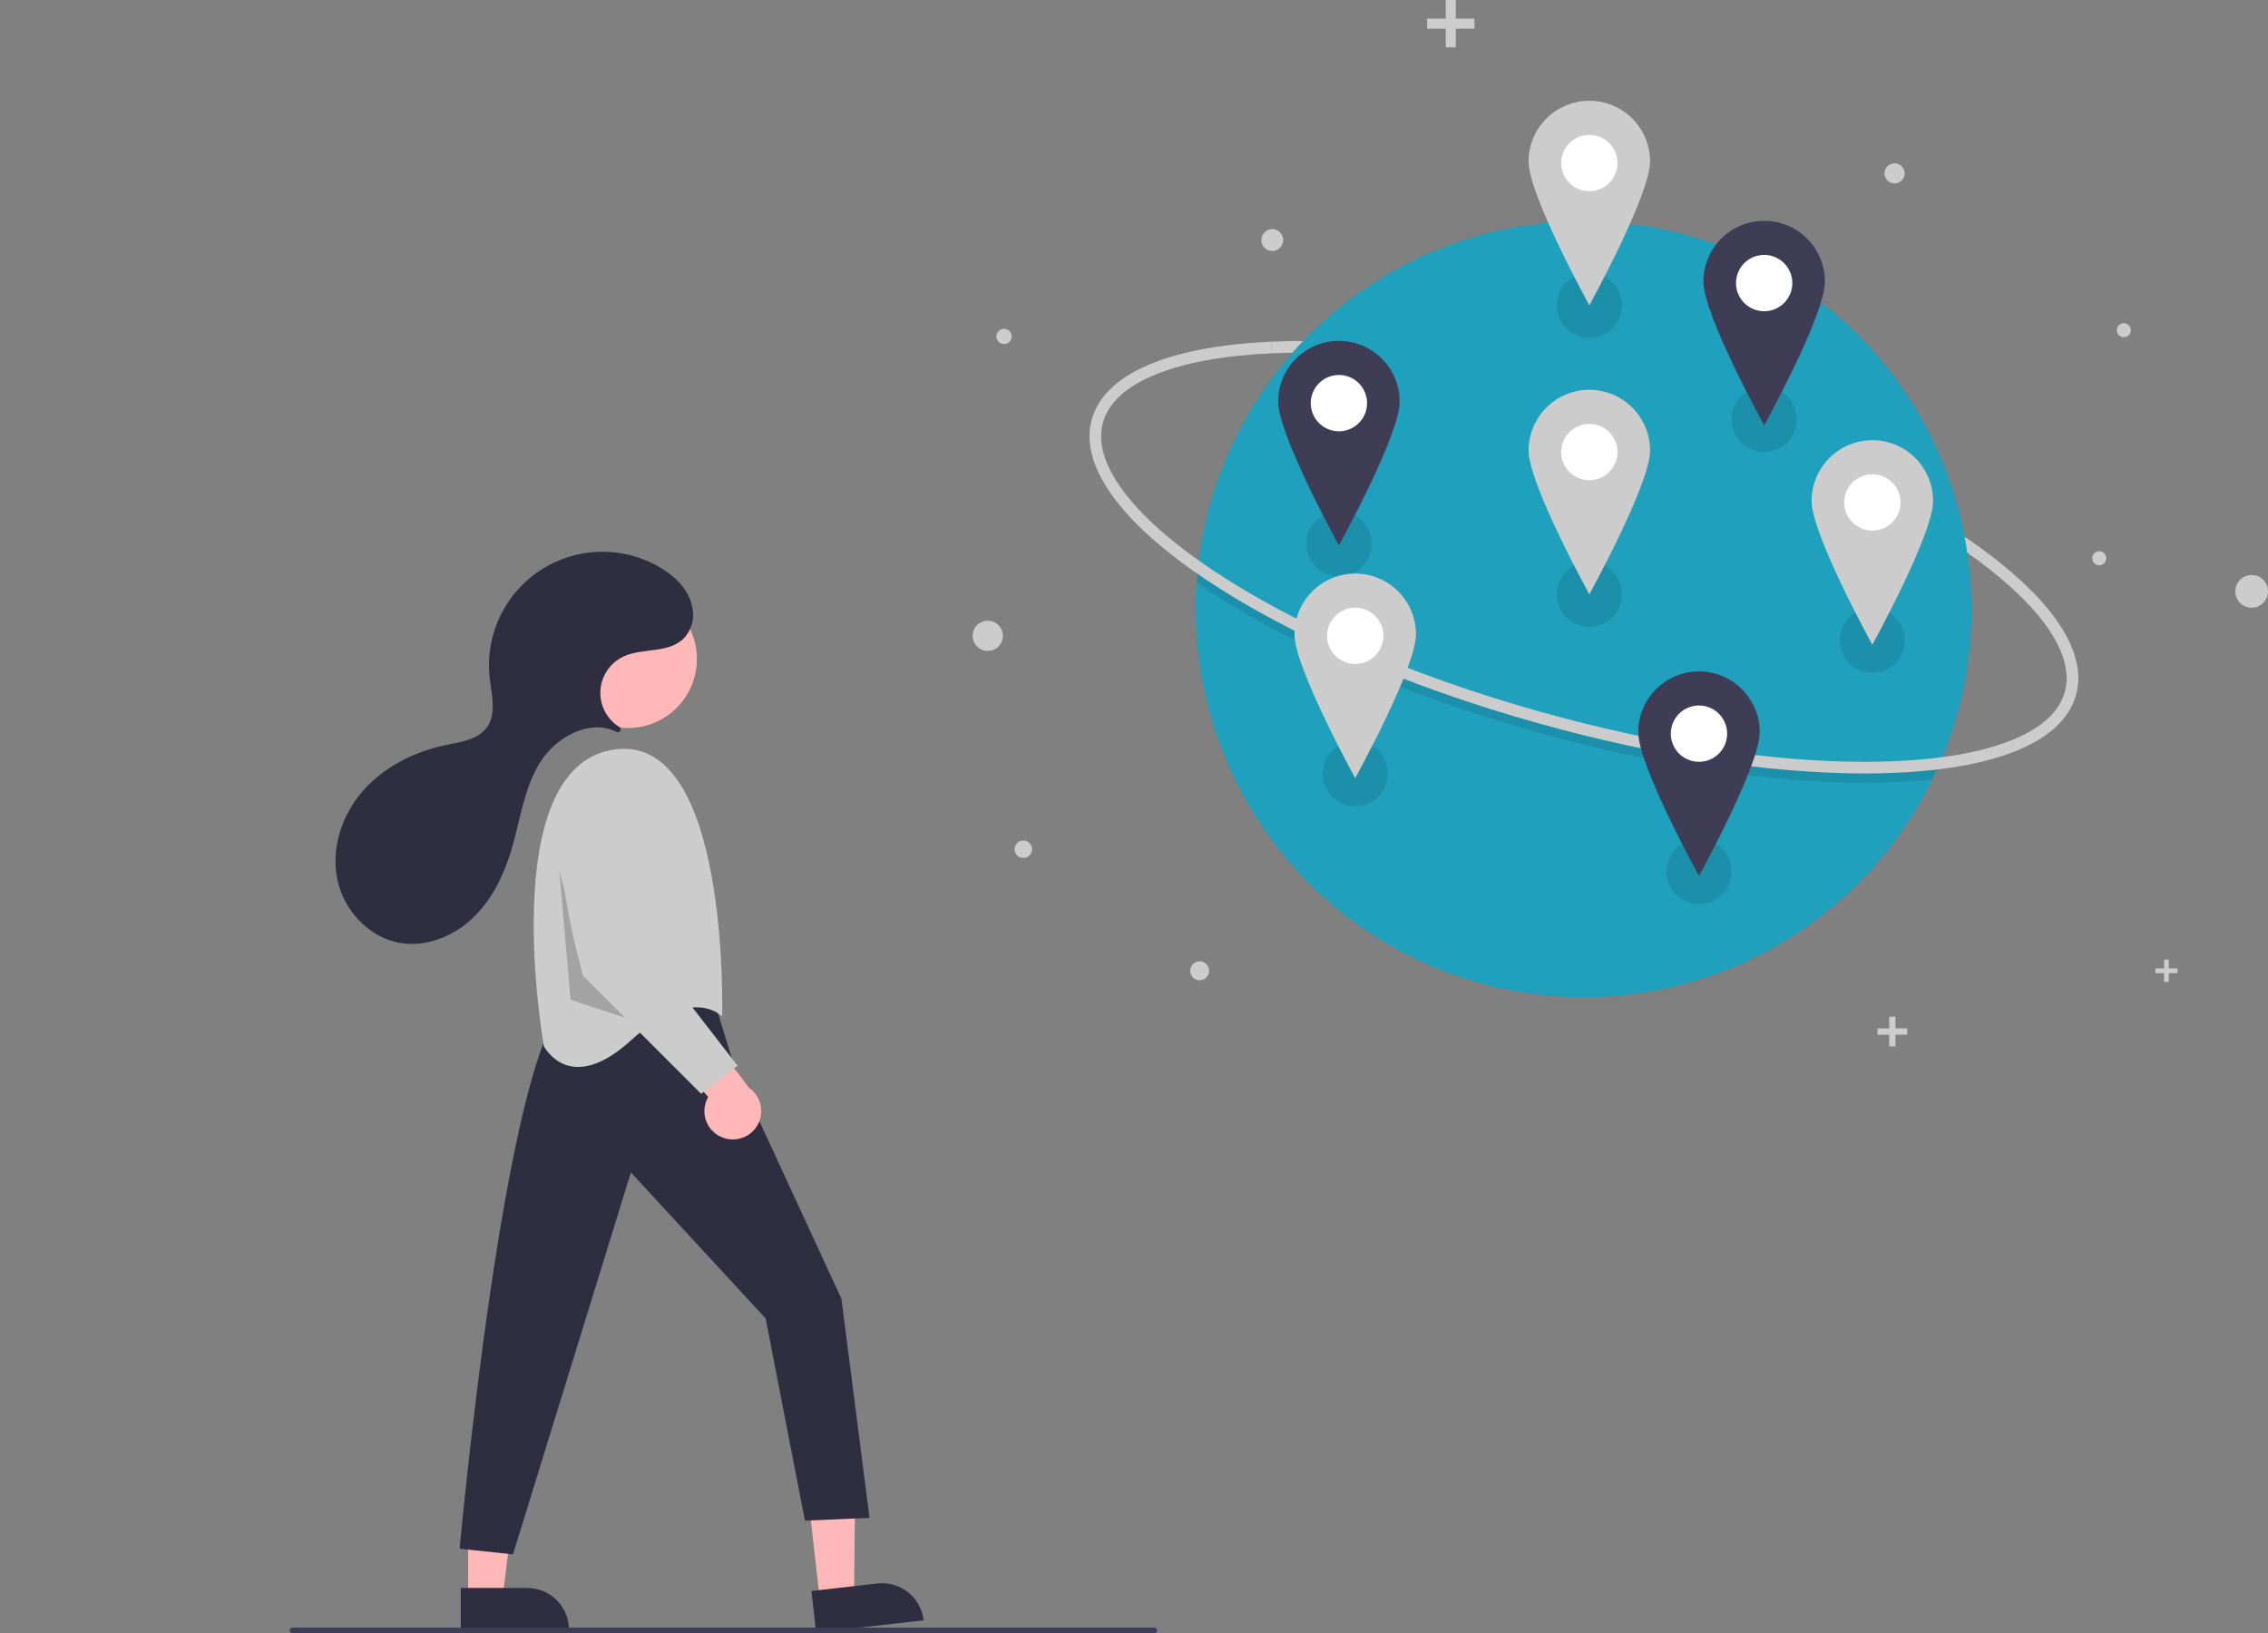 <svg width="368" height="265" viewBox="0 0 368 265" fill="none" xmlns="http://www.w3.org/2000/svg">
<rect x="0" y="0" width="368" height="265" fill="#808080" stroke="none"/>
<g clip-path="url(#clip0)">
<path d="M321.262 91.166C307.943 81.206 287.083 71.787 264.03 65.324C243.04 59.439 222.567 56.598 206.379 57.323L206.294 55.44C222.676 54.706 243.361 57.571 264.539 63.509C287.806 70.032 308.893 79.562 322.39 89.656L321.262 91.166Z" fill="#CCCCCC"/>
<path d="M319.879 98.837C319.891 107.661 318.042 116.388 314.452 124.449C314.152 125.124 313.84 125.792 313.515 126.455C307.271 139.247 296.879 149.545 284.032 155.67C271.186 161.795 256.644 163.385 242.778 160.181C228.911 156.977 216.54 149.168 207.681 138.027C198.821 126.887 193.997 113.072 193.995 98.837C193.995 97.38 194.045 95.934 194.144 94.5C194.191 93.77 194.252 93.045 194.327 92.324C195.996 76.277 203.76 61.483 216.016 50.995C228.273 40.508 244.086 35.126 260.194 35.962C276.301 36.797 291.474 43.786 302.58 55.486C313.686 67.186 319.878 82.703 319.879 98.837V98.837Z" fill="#1FA0BD"/>
<path opacity="0.1" d="M314.452 124.449C314.152 125.124 313.84 125.792 313.515 126.455C311.676 126.654 309.74 126.799 307.707 126.89C306.024 126.965 304.292 127.003 302.523 127.003C287.066 127.003 268.465 124.149 249.461 118.822C228.284 112.884 209.124 104.579 195.51 95.435C195.047 95.124 194.591 94.812 194.144 94.5C194.191 93.77 194.252 93.045 194.327 92.324C195.049 92.839 195.793 93.354 196.56 93.87C210.013 102.905 228.981 111.122 249.97 117.007C268.808 122.289 287.234 125.118 302.513 125.118C304.26 125.118 305.963 125.081 307.622 125.007C310.038 124.898 312.315 124.712 314.452 124.449Z" fill="black"/>
<path d="M302.523 125.495C287.067 125.496 268.464 122.642 249.462 117.314C228.284 111.377 209.124 103.071 195.51 93.927C181.612 84.592 175.095 75.394 177.16 68.027C179.224 60.66 189.571 56.19 206.294 55.44L206.379 57.323C198.569 57.673 192.204 58.834 187.462 60.774C182.731 62.709 179.875 65.321 178.974 68.536C178.073 71.751 179.156 75.466 182.193 79.579C185.236 83.702 190.071 88.002 196.561 92.362C210.013 101.397 228.981 109.614 249.971 115.499C268.808 120.78 287.233 123.61 302.514 123.611C304.26 123.611 305.963 123.574 307.622 123.499C315.432 123.149 321.796 121.988 326.539 120.048C331.27 118.113 334.126 115.502 335.026 112.287C336.644 106.514 331.756 99.013 321.262 91.166L322.39 89.656C327.79 93.694 331.788 97.675 334.271 101.487C336.934 105.574 337.798 109.379 336.841 112.796C334.777 120.163 324.43 124.633 307.706 125.383C306.023 125.458 304.293 125.495 302.523 125.495Z" fill="#CCCCCC"/>
<path d="M258.602 24.522C259.001 24.522 259.323 24.199 259.323 23.801C259.323 23.402 259.001 23.079 258.602 23.079C258.204 23.079 257.881 23.402 257.881 23.801C257.881 24.199 258.204 24.522 258.602 24.522Z" fill="#F2F2F2"/>
<path d="M162.916 55.829C163.601 55.829 164.157 55.273 164.157 54.588C164.157 53.902 163.601 53.347 162.916 53.347C162.231 53.347 161.675 53.902 161.675 54.588C161.675 55.273 162.231 55.829 162.916 55.829Z" fill="#CCCCCC"/>
<path d="M160.271 105.618C161.625 105.618 162.723 104.52 162.723 103.166C162.723 101.812 161.625 100.714 160.271 100.714C158.918 100.714 157.82 101.812 157.82 103.166C157.82 104.52 158.918 105.618 160.271 105.618Z" fill="#CCCCCC"/>
<path d="M307.407 29.764C308.309 29.764 309.041 29.032 309.041 28.13C309.041 27.227 308.309 26.496 307.407 26.496C306.505 26.496 305.773 27.227 305.773 28.13C305.773 29.032 306.505 29.764 307.407 29.764Z" fill="#CCCCCC"/>
<path d="M365.348 98.604C366.812 98.604 368 97.416 368 95.951C368 94.486 366.812 93.298 365.348 93.298C363.883 93.298 362.695 94.486 362.695 95.951C362.695 97.416 363.883 98.604 365.348 98.604Z" fill="#CCCCCC"/>
<path d="M344.607 54.714C345.236 54.714 345.745 54.205 345.745 53.576C345.745 52.947 345.236 52.437 344.607 52.437C343.978 52.437 343.469 52.947 343.469 53.576C343.469 54.205 343.978 54.714 344.607 54.714Z" fill="#CCCCCC"/>
<path d="M206.432 40.727C207.412 40.727 208.207 39.932 208.207 38.952C208.207 37.971 207.412 37.176 206.432 37.176C205.451 37.176 204.656 37.971 204.656 38.952C204.656 39.932 205.451 40.727 206.432 40.727Z" fill="#CCCCCC"/>
<path d="M340.624 91.71C341.252 91.71 341.762 91.2 341.762 90.571C341.762 89.943 341.252 89.433 340.624 89.433C339.995 89.433 339.486 89.943 339.486 90.571C339.486 91.2 339.995 91.71 340.624 91.71Z" fill="#CCCCCC"/>
<path d="M166.042 139.213C166.824 139.213 167.458 138.578 167.458 137.796C167.458 137.013 166.824 136.379 166.042 136.379C165.259 136.379 164.625 137.013 164.625 137.796C164.625 138.578 165.259 139.213 166.042 139.213Z" fill="#CCCCCC"/>
<path d="M194.651 159.05C195.498 159.05 196.185 158.363 196.185 157.516C196.185 156.668 195.498 155.981 194.651 155.981C193.804 155.981 193.117 156.668 193.117 157.516C193.117 158.363 193.804 159.05 194.651 159.05Z" fill="#CCCCCC"/>
<path d="M239.241 3.028H236.215V0H234.591V3.028H231.562V4.654H234.591V7.681H236.215V4.654H239.241V3.028Z" fill="#CCCCCC"/>
<path d="M309.457 166.861H307.556V164.96H306.536V166.861H304.636V167.881H306.536V169.782H307.556V167.881H309.457V166.861Z" fill="#CCCCCC"/>
<path d="M353.326 157.13H351.905V155.708H351.142V157.13H349.721V157.893H351.142V159.314H351.905V157.893H353.326V157.13Z" fill="#CCCCCC"/>
<path opacity="0.1" d="M257.881 54.828C260.802 54.828 263.17 52.459 263.17 49.538C263.17 46.615 260.802 44.247 257.881 44.247C254.96 44.247 252.592 46.615 252.592 49.538C252.592 52.459 254.96 54.828 257.881 54.828Z" fill="black"/>
<path opacity="0.1" d="M217.251 93.546C220.172 93.546 222.54 91.178 222.54 88.256C222.54 85.334 220.172 82.965 217.251 82.965C214.329 82.965 211.961 85.334 211.961 88.256C211.961 91.178 214.329 93.546 217.251 93.546Z" fill="black"/>
<path opacity="0.1" d="M275.672 146.694C278.593 146.694 280.961 144.325 280.961 141.403C280.961 138.481 278.593 136.112 275.672 136.112C272.751 136.112 270.383 138.481 270.383 141.403C270.383 144.325 272.751 146.694 275.672 146.694Z" fill="black"/>
<path opacity="0.1" d="M257.881 101.723C260.802 101.723 263.17 99.354 263.17 96.432C263.17 93.51 260.802 91.141 257.881 91.141C254.96 91.141 252.592 93.51 252.592 96.432C252.592 99.354 254.96 101.723 257.881 101.723Z" fill="black"/>
<path opacity="0.1" d="M219.895 130.822C222.816 130.822 225.184 128.453 225.184 125.531C225.184 122.609 222.816 120.24 219.895 120.24C216.974 120.24 214.606 122.609 214.606 125.531C214.606 128.453 216.974 130.822 219.895 130.822Z" fill="black"/>
<path opacity="0.1" d="M286.25 73.346C289.171 73.346 291.54 70.977 291.54 68.055C291.54 65.133 289.171 62.764 286.25 62.764C283.329 62.764 280.961 65.133 280.961 68.055C280.961 70.977 283.329 73.346 286.25 73.346Z" fill="black"/>
<path opacity="0.1" d="M303.801 109.178C306.722 109.178 309.09 106.809 309.09 103.887C309.09 100.965 306.722 98.597 303.801 98.597C300.88 98.597 298.511 100.965 298.511 103.887C298.511 106.809 300.88 109.178 303.801 109.178Z" fill="black"/>
<path d="M257.881 80.32C261.732 80.32 264.853 77.197 264.853 73.346C264.853 69.494 261.732 66.371 257.881 66.371C254.03 66.371 250.909 69.494 250.909 73.346C250.909 77.197 254.03 80.32 257.881 80.32Z" fill="white"/>
<path d="M257.881 63.245C255.267 63.245 252.76 64.284 250.911 66.133C249.062 67.982 248.024 70.49 248.024 73.105C248.024 78.55 257.881 96.432 257.881 96.432C257.881 96.432 267.738 78.55 267.738 73.105C267.738 70.49 266.7 67.982 264.851 66.133C263.002 64.284 260.495 63.245 257.881 63.245ZM257.881 77.915C256.978 77.915 256.094 77.647 255.343 77.145C254.592 76.643 254.007 75.929 253.661 75.094C253.315 74.259 253.225 73.341 253.401 72.454C253.577 71.568 254.012 70.754 254.651 70.115C255.29 69.476 256.104 69.04 256.99 68.864C257.876 68.688 258.794 68.778 259.629 69.124C260.464 69.47 261.177 70.056 261.679 70.807C262.181 71.558 262.449 72.442 262.449 73.346C262.449 73.946 262.331 74.54 262.101 75.094C261.872 75.648 261.535 76.152 261.111 76.576C260.687 77.001 260.183 77.337 259.629 77.567C259.075 77.797 258.481 77.915 257.881 77.915Z" fill="#CCCCCC"/>
<path d="M219.895 110.14C223.746 110.14 226.867 107.017 226.867 103.166C226.867 99.314 223.746 96.192 219.895 96.192C216.044 96.192 212.923 99.314 212.923 103.166C212.923 107.017 216.044 110.14 219.895 110.14Z" fill="white"/>
<path d="M219.895 93.065C217.281 93.065 214.774 94.104 212.925 95.953C211.076 97.802 210.038 100.31 210.038 102.925C210.038 108.371 219.895 126.252 219.895 126.252C219.895 126.252 229.752 108.371 229.752 102.925C229.752 101.631 229.497 100.348 229.002 99.152C228.506 97.956 227.78 96.869 226.865 95.953C225.95 95.038 224.863 94.311 223.667 93.816C222.471 93.32 221.19 93.065 219.895 93.065ZM219.895 107.735C218.992 107.735 218.108 107.467 217.357 106.965C216.606 106.463 216.021 105.749 215.675 104.914C215.329 104.079 215.239 103.161 215.415 102.274C215.591 101.388 216.026 100.574 216.665 99.935C217.304 99.296 218.118 98.861 219.004 98.684C219.89 98.508 220.808 98.599 221.643 98.944C222.478 99.29 223.191 99.876 223.693 100.627C224.195 101.379 224.463 102.262 224.463 103.166C224.463 103.766 224.345 104.36 224.115 104.914C223.886 105.469 223.549 105.972 223.125 106.397C222.701 106.821 222.197 107.158 221.643 107.387C221.089 107.617 220.495 107.735 219.895 107.735Z" fill="#CCCCCC"/>
<path d="M303.801 88.496C307.651 88.496 310.773 85.374 310.773 81.522C310.773 77.67 307.651 74.548 303.801 74.548C299.95 74.548 296.829 77.67 296.829 81.522C296.829 85.374 299.95 88.496 303.801 88.496Z" fill="white"/>
<path d="M303.801 71.422C302.506 71.422 301.224 71.677 300.029 72.172C298.833 72.668 297.746 73.394 296.831 74.31C295.915 75.225 295.189 76.312 294.694 77.508C294.199 78.705 293.944 79.987 293.944 81.282C293.944 86.727 303.801 104.609 303.801 104.609C303.801 104.609 313.658 86.727 313.658 81.282C313.658 79.987 313.403 78.705 312.908 77.508C312.412 76.312 311.686 75.225 310.771 74.31C309.855 73.394 308.769 72.668 307.573 72.172C306.377 71.677 305.095 71.422 303.801 71.422ZM303.801 86.091C302.897 86.091 302.014 85.823 301.263 85.321C300.512 84.819 299.926 84.106 299.581 83.271C299.235 82.436 299.144 81.517 299.321 80.631C299.497 79.744 299.932 78.93 300.571 78.291C301.21 77.652 302.023 77.217 302.91 77.041C303.796 76.864 304.714 76.955 305.549 77.301C306.384 77.647 307.097 78.232 307.599 78.984C308.101 79.735 308.369 80.618 308.369 81.522C308.369 82.122 308.251 82.716 308.021 83.271C307.791 83.825 307.455 84.329 307.031 84.753C306.607 85.177 306.103 85.514 305.549 85.743C304.995 85.973 304.401 86.091 303.801 86.091Z" fill="#CCCCCC"/>
<path d="M257.881 33.425C261.732 33.425 264.853 30.303 264.853 26.451C264.853 22.599 261.732 19.477 257.881 19.477C254.03 19.477 250.909 22.599 250.909 26.451C250.909 30.303 254.03 33.425 257.881 33.425Z" fill="white"/>
<path d="M257.881 16.351C255.267 16.351 252.76 17.389 250.911 19.238C249.062 21.087 248.024 23.595 248.024 26.21C248.024 31.656 257.881 49.538 257.881 49.538C257.881 49.538 267.738 31.656 267.738 26.21C267.738 23.595 266.7 21.087 264.851 19.238C263.002 17.389 260.495 16.351 257.881 16.351ZM257.881 31.02C256.978 31.02 256.094 30.752 255.343 30.25C254.592 29.748 254.007 29.034 253.661 28.199C253.315 27.364 253.225 26.446 253.401 25.559C253.577 24.673 254.012 23.859 254.651 23.22C255.29 22.581 256.104 22.146 256.99 21.969C257.876 21.793 258.794 21.884 259.629 22.229C260.464 22.575 261.177 23.161 261.679 23.912C262.181 24.664 262.449 25.547 262.449 26.451C262.449 27.051 262.331 27.645 262.101 28.199C261.872 28.754 261.535 29.258 261.111 29.682C260.687 30.106 260.183 30.443 259.629 30.672C259.075 30.902 258.481 31.02 257.881 31.02Z" fill="#CCCCCC"/>
<path d="M275.672 126.012C279.522 126.012 282.644 122.89 282.644 119.038C282.644 115.186 279.522 112.064 275.672 112.064C271.821 112.064 268.7 115.186 268.7 119.038C268.7 122.89 271.821 126.012 275.672 126.012Z" fill="white"/>
<path d="M275.672 108.937C273.058 108.937 270.55 109.976 268.702 111.825C266.853 113.674 265.815 116.182 265.815 118.797C265.815 124.243 275.672 142.124 275.672 142.124C275.672 142.124 285.529 124.243 285.529 118.797C285.529 117.503 285.274 116.22 284.779 115.024C284.283 113.828 283.557 112.741 282.642 111.825C281.727 110.91 280.64 110.183 279.444 109.688C278.248 109.192 276.966 108.937 275.672 108.937ZM275.672 123.607C274.768 123.607 273.885 123.339 273.134 122.837C272.383 122.335 271.797 121.621 271.452 120.786C271.106 119.951 271.015 119.033 271.192 118.146C271.368 117.26 271.803 116.446 272.442 115.807C273.081 115.168 273.895 114.733 274.781 114.556C275.667 114.38 276.585 114.471 277.42 114.816C278.255 115.162 278.968 115.748 279.47 116.499C279.972 117.251 280.24 118.134 280.24 119.038C280.24 119.638 280.122 120.232 279.892 120.786C279.663 121.341 279.326 121.844 278.902 122.269C278.478 122.693 277.974 123.03 277.42 123.259C276.866 123.489 276.272 123.607 275.672 123.607Z" fill="#3F3D56"/>
<path d="M217.25 72.384C221.101 72.384 224.223 69.261 224.223 65.41C224.223 61.558 221.101 58.435 217.25 58.435C213.4 58.435 210.278 61.558 210.278 65.41C210.278 69.261 213.4 72.384 217.25 72.384Z" fill="white"/>
<path d="M217.25 55.309C214.636 55.309 212.129 56.348 210.28 58.197C208.432 60.046 207.393 62.554 207.393 65.169C207.393 70.615 217.25 88.496 217.25 88.496C217.25 88.496 227.108 70.615 227.108 65.169C227.108 62.554 226.069 60.046 224.22 58.197C222.372 56.348 219.865 55.309 217.25 55.309ZM217.25 69.979C216.347 69.979 215.464 69.711 214.713 69.209C213.961 68.707 213.376 67.993 213.03 67.158C212.684 66.323 212.594 65.404 212.77 64.518C212.947 63.632 213.382 62.818 214.02 62.179C214.659 61.54 215.473 61.104 216.359 60.928C217.245 60.752 218.164 60.842 218.999 61.188C219.833 61.534 220.547 62.12 221.049 62.871C221.55 63.622 221.818 64.506 221.818 65.409C221.818 66.01 221.7 66.604 221.471 67.158C221.241 67.713 220.905 68.216 220.48 68.641C220.056 69.065 219.553 69.401 218.999 69.631C218.444 69.861 217.85 69.979 217.25 69.979Z" fill="#3F3D56"/>
<path d="M286.25 52.904C290.101 52.904 293.222 49.782 293.222 45.93C293.222 42.078 290.101 38.956 286.25 38.956C282.4 38.956 279.278 42.078 279.278 45.93C279.278 49.782 282.4 52.904 286.25 52.904Z" fill="white"/>
<path d="M286.25 35.83C283.636 35.83 281.129 36.869 279.28 38.718C277.432 40.567 276.393 43.075 276.393 45.69C276.393 51.135 286.25 69.017 286.25 69.017C286.25 69.017 296.107 51.135 296.107 45.69C296.107 43.075 295.069 40.567 293.22 38.718C291.372 36.869 288.865 35.83 286.25 35.83ZM286.25 50.499C285.347 50.499 284.464 50.231 283.712 49.729C282.961 49.227 282.376 48.514 282.03 47.679C281.684 46.844 281.594 45.925 281.77 45.039C281.946 44.153 282.381 43.338 283.02 42.699C283.659 42.06 284.473 41.625 285.359 41.449C286.245 41.273 287.164 41.363 287.998 41.709C288.833 42.055 289.546 42.64 290.048 43.392C290.55 44.143 290.818 45.026 290.818 45.93C290.818 47.142 290.337 48.304 289.48 49.161C288.624 50.018 287.462 50.499 286.25 50.499V50.499Z" fill="#3F3D56"/>
<path d="M133.031 259.593L138.58 258.963L138.792 237.254L130.602 238.184L133.031 259.593Z" fill="#FFB8B8"/>
<path d="M149.867 262.902L132.427 264.882L131.662 258.142L142.364 256.927C144.151 256.724 145.945 257.24 147.352 258.36C148.759 259.481 149.664 261.115 149.867 262.902Z" fill="#2F2E41"/>
<path d="M75.963 259.246L81.548 259.246L84.204 237.699L75.962 237.699L75.963 259.246Z" fill="#FFB8B8"/>
<path d="M92.319 264.432L74.767 264.433L74.766 257.65L85.537 257.65C87.335 257.649 89.06 258.364 90.332 259.636C91.604 260.908 92.318 262.633 92.319 264.432Z" fill="#2F2E41"/>
<path d="M116.032 162.89L119.221 173.265L136.53 210.734L141.086 246.275L130.609 246.73L124.231 213.923L102.366 190.229L83.234 252.198L74.579 251.287C74.579 251.287 81.868 171.092 91.889 162.89C91.889 162.89 108.288 155.144 116.032 162.89Z" fill="#2F2E41"/>
<path d="M101.887 118.124C108.066 118.124 113.075 113.113 113.075 106.932C113.075 100.752 108.066 95.741 101.887 95.741C95.708 95.741 90.699 100.752 90.699 106.932C90.699 113.113 95.708 118.124 101.887 118.124Z" fill="#FFB8B8"/>
<path d="M117.171 164.94C117.171 164.94 118.537 118.464 99.405 121.653C80.273 124.843 88.245 169.725 88.245 169.725C88.245 169.725 92.344 177.926 102.366 168.813C112.388 159.7 117.171 164.94 117.171 164.94Z" fill="#CCCCCC"/>
<path opacity="0.2" d="M90.75 141.246L95.252 158.508L102.111 165.369L92.573 162.206L90.75 141.246Z" fill="black"/>
<path d="M117.312 184.596C116.682 184.368 116.111 184.005 115.637 183.531C115.163 183.058 114.798 182.486 114.569 181.857C114.34 181.228 114.252 180.556 114.31 179.888C114.369 179.221 114.573 178.575 114.908 177.995L104.268 165.672L112.656 164.58L121.474 176.449C122.411 177.077 123.084 178.027 123.368 179.119C123.651 180.21 123.524 181.368 123.011 182.372C122.498 183.376 121.634 184.157 120.584 184.567C119.534 184.977 118.369 184.988 117.312 184.596Z" fill="#FFB8B8"/>
<path d="M104.357 131.12L105.555 154.688L119.676 172.914L113.754 177.471L94.622 158.333C94.622 158.333 87.789 135.095 92.8 128.26C94.679 125.697 96.75 124.992 98.605 125.112C100.132 125.24 101.559 125.921 102.618 127.027C103.677 128.133 104.296 129.589 104.357 131.12Z" fill="#CCCCCC"/>
<path d="M100.557 118.692C100.61 118.644 100.652 118.584 100.678 118.517C100.704 118.45 100.715 118.378 100.708 118.307C100.702 118.235 100.679 118.166 100.641 118.105C100.604 118.044 100.552 117.993 100.491 117.955C99.498 117.339 98.688 116.468 98.148 115.431C97.608 114.395 97.356 113.232 97.421 112.065C97.485 110.897 97.862 109.769 98.513 108.798C99.163 107.827 100.063 107.049 101.118 106.547C104.408 104.978 108.865 106.198 111.297 103.184C111.791 102.539 112.141 101.795 112.322 101.002C112.503 100.21 112.511 99.388 112.345 98.592C111.821 95.745 109.681 93.63 107.284 92.181C104.341 90.401 100.957 89.481 97.517 89.526C94.078 89.571 90.719 90.578 87.823 92.434C84.926 94.29 82.607 96.921 81.129 100.028C79.65 103.135 79.071 106.594 79.457 110.013C79.766 112.753 80.612 115.826 78.983 118.051C77.549 120.009 74.843 120.376 72.465 120.863C67.367 121.906 62.448 124.314 58.988 128.202C55.528 132.091 53.682 137.547 54.725 142.647C55.768 147.748 59.953 152.23 65.097 153.02C69.284 153.664 73.608 151.885 76.683 148.97C79.757 146.056 81.701 142.119 82.927 138.063C84.382 133.249 84.956 128.062 87.582 123.773C90.153 119.577 95.693 116.569 100.034 118.754C100.117 118.798 100.212 118.815 100.305 118.804C100.398 118.793 100.486 118.753 100.557 118.692Z" fill="#2F2E41"/>
<path d="M187.302 265H47.456C47.335 265 47.219 264.952 47.133 264.867C47.048 264.781 47 264.665 47 264.544C47 264.424 47.048 264.308 47.133 264.222C47.219 264.137 47.335 264.089 47.456 264.089H187.302C187.422 264.089 187.538 264.137 187.624 264.222C187.709 264.308 187.757 264.424 187.757 264.544C187.757 264.665 187.709 264.781 187.624 264.867C187.538 264.952 187.422 265 187.302 265Z" fill="#3F3D56"/>
</g>
<defs>
<clipPath id="clip0">
<rect width="368" height="265" fill="white"/>
</clipPath>
</defs>
</svg>

